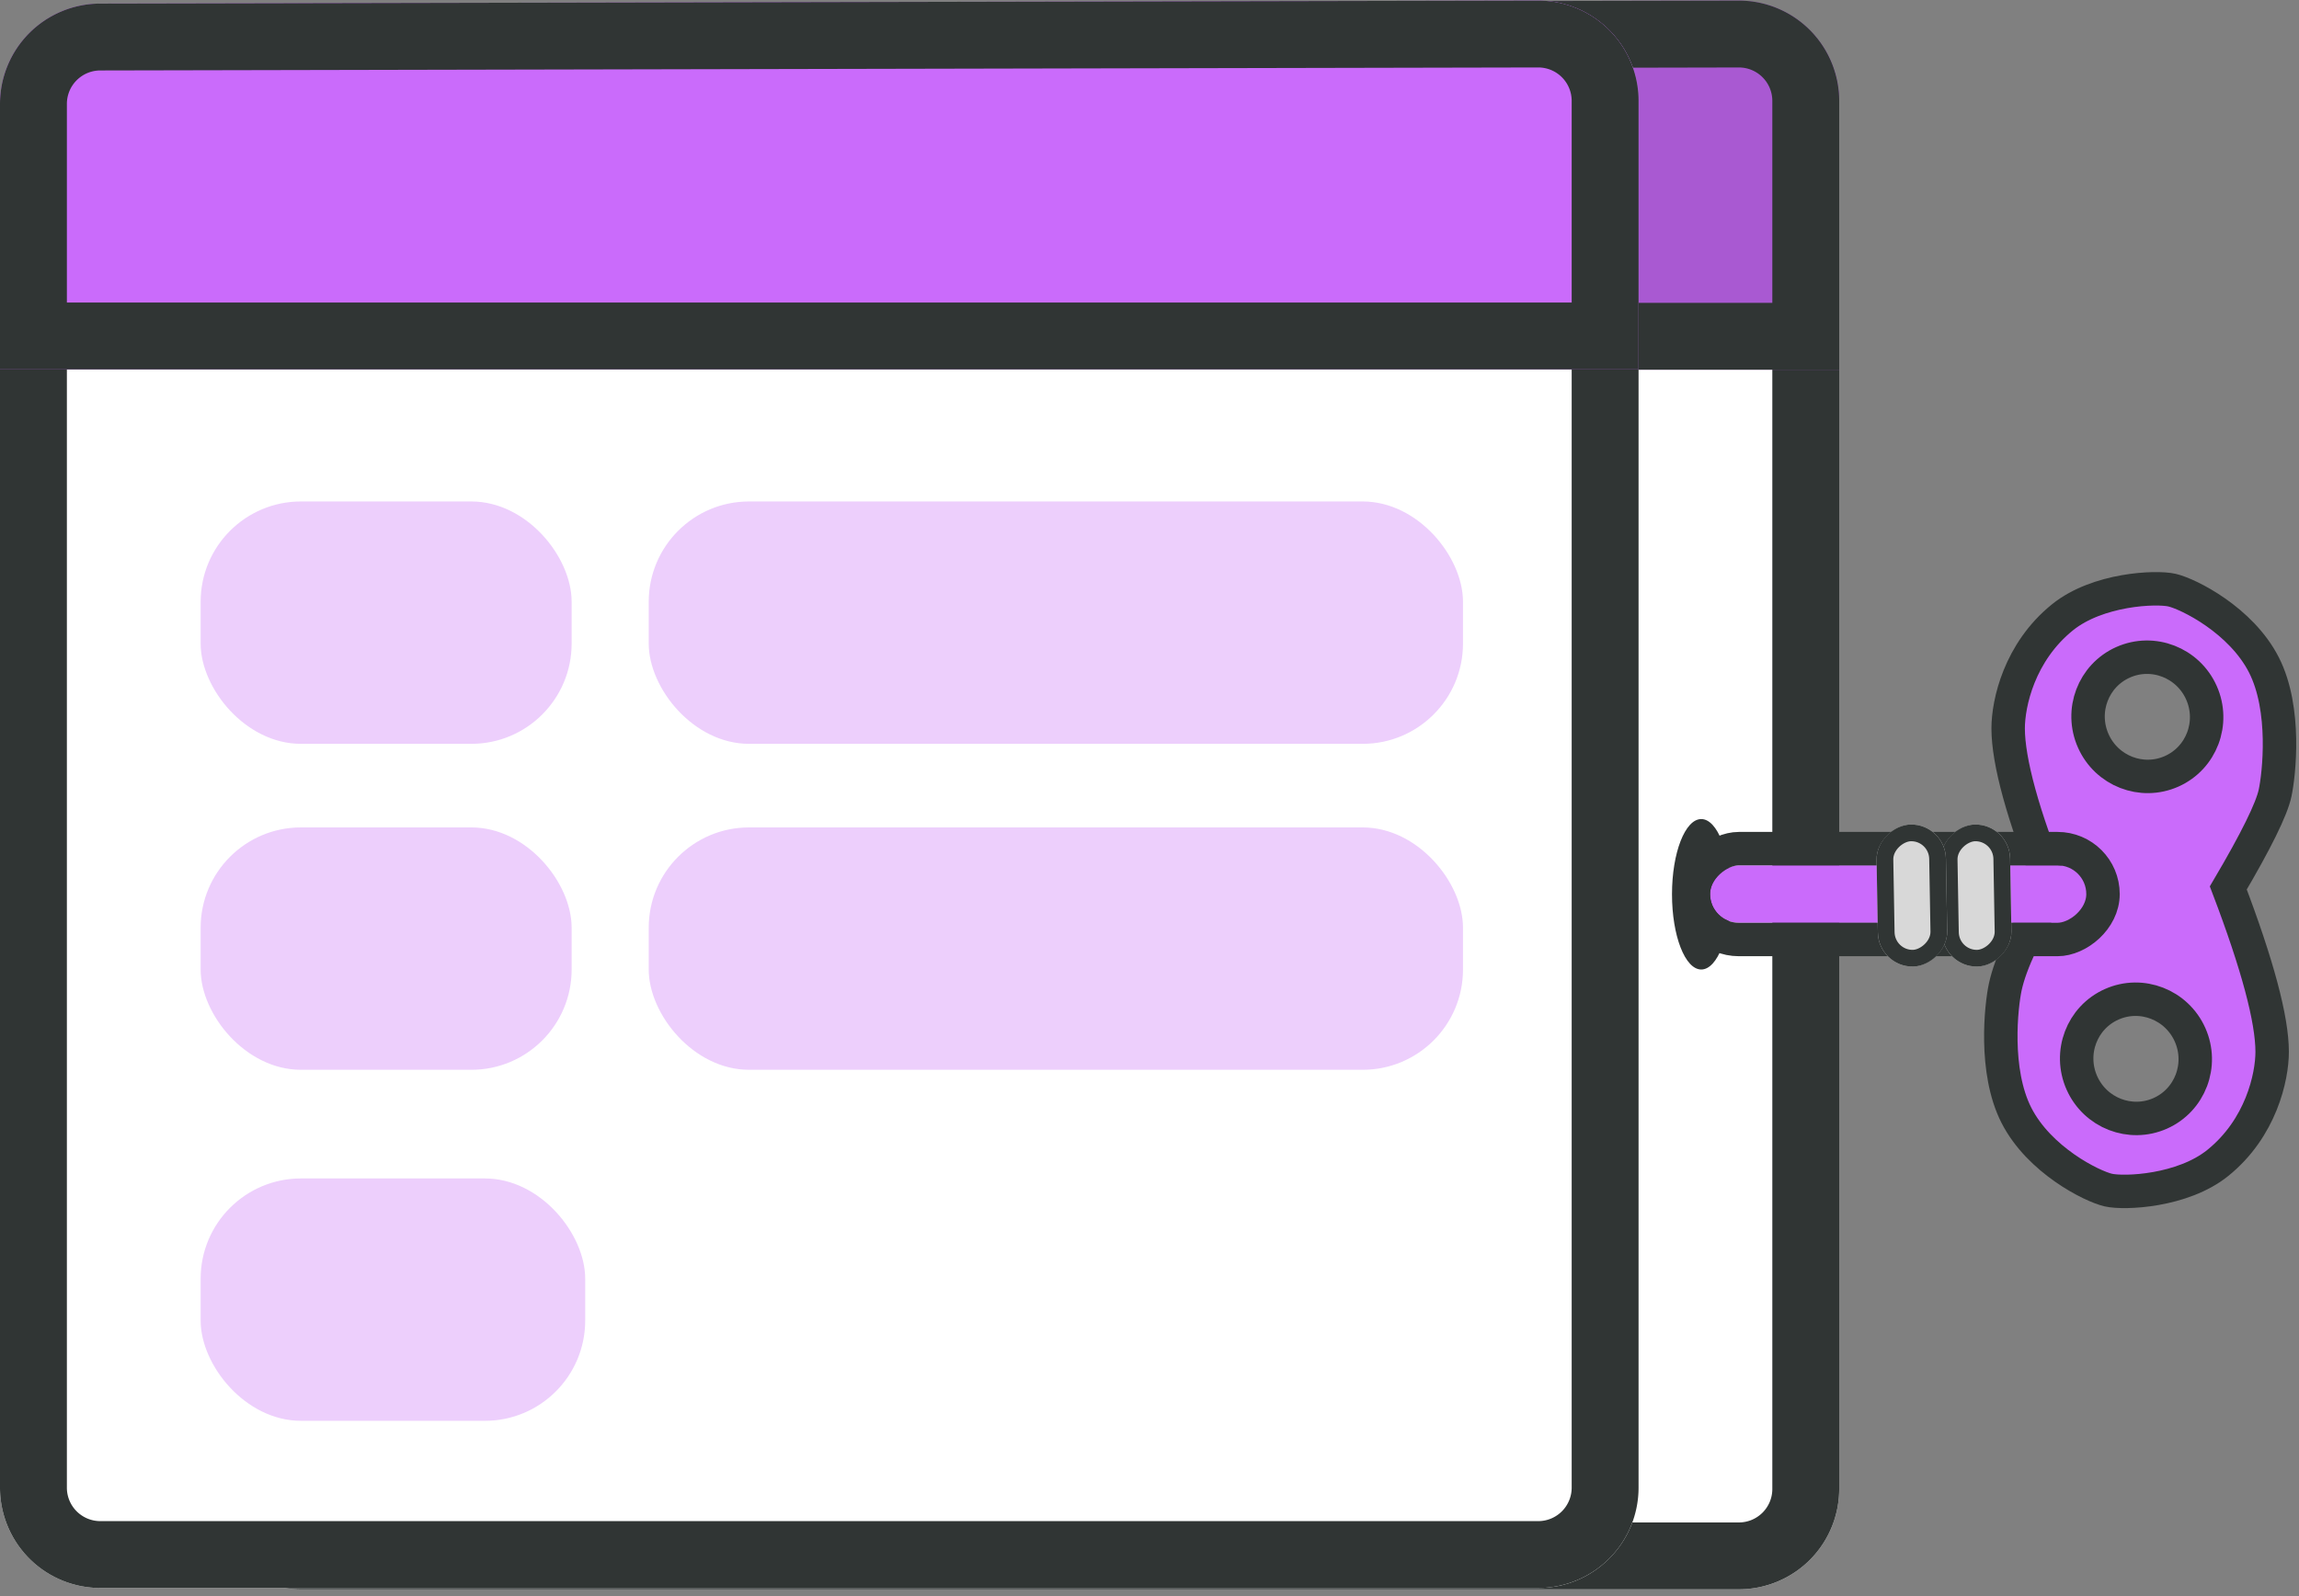 <svg width="275" height="191" xmlns="http://www.w3.org/2000/svg" xmlns:xlink="http://www.w3.org/1999/xlink"><rect width="100%" height="100%" fill="#808080" stroke="none"/><defs><path d="M11.892 1.658l172-1.55C190.519.048 195.94 5.372 196 11.999v166.16c0 6.627-5.373 12-12 12H12c-6.627 0-12-5.373-12-12V13.657c0-6.585 5.307-11.94 11.892-12z" id="a"/><path d="M11.975.432l172-.36C190.602.058 195.986 5.419 196 12.047v32.189H0V12.432C0 5.814 5.357.446 11.975.432z" id="b"/><path d="M11.892 1.656l172-1.549C190.519.047 195.94 5.372 196 12v166c0 6.627-5.373 12-12 12H12c-6.627 0-12-5.373-12-12V13.656c0-6.586 5.307-11.94 11.892-12z" id="c"/><path d="M11.975.432l172-.36C190.602.058 195.986 5.419 196 12.047v32.152H0V12.432C0 5.814 5.357.445 11.975.432z" id="d"/><rect id="e" x="10.584" y="-.797" width="6.87" height="45" rx="3.435"/><rect id="f" x="4.75" y="3.943" width="17" height="8.296" rx="4.148"/><rect id="g" x="1.263" y="10.787" width="17" height="8.296" rx="4.148"/></defs><g fill="none" fill-rule="evenodd"><g transform="translate(24)"><use fill="#FFF" xlink:href="#a"/><path stroke="#303534" stroke-width="8" d="M11.928 5.657a8 8 0 0 0-7.928 8v164.502a8 8 0 0 0 8 8h172a8 8 0 0 0 8-8V12.035a8 8 0 0 0-8.072-7.928l-172 1.55z"/></g><g transform="translate(24)"><use fill="#A959D2" xlink:href="#b"/><path stroke="#303534" stroke-width="8" d="M4 40.236h188V12.055a8 8 0 0 0-8.017-7.983l-172 .36a8 8 0 0 0-7.983 8v27.804z"/></g><use fill="#FFF" xlink:href="#c"/><path stroke="#303534" stroke-width="8" d="M11.928 5.656a8 8 0 0 0-7.928 8V178a8 8 0 0 0 8 8h172a8 8 0 0 0 8-8V12.035a8 8 0 0 0-8.072-7.928l-172 1.549z"/><use fill="#CA6BFB" xlink:href="#d"/><path stroke="#303534" stroke-width="8" d="M4 40.2h188V12.054a8 8 0 0 0-8.017-7.983l-172 .36a8 8 0 0 0-7.983 8v27.767z"/><ellipse fill="#303534" cx="203.5" cy="107" rx="3.5" ry="9"/><g transform="translate(24 60)" fill="#EDCFFC"><rect width="44.378" height="29" rx="12"/><rect x="53.599" width="97.401" height="29" rx="12"/></g><g transform="translate(24 99)" fill="#EDCFFC"><rect width="44.378" height="29" rx="12"/><rect x="53.599" width="97.401" height="29" rx="12"/></g><rect width="46" height="29" rx="12" transform="translate(24 141)" fill="#EDCFFC"/><path d="M271.789 125.845c.001 3.005-1.33 9.136-6.512 13.306-4.204 3.384-11.166 3.682-13.086 3.24-1.988-.459-8.263-3.592-10.993-8.945-2.711-5.316-1.806-13.141-1.34-15.325.623-2.922 2.505-6.872 5.645-11.85-3.542-8.695-5.29-15.23-5.292-19.116-.001-3.005 1.33-9.136 6.512-13.306 4.204-3.384 11.166-3.682 13.086-3.24 1.988.459 8.263 3.592 10.993 8.945 2.711 5.316 1.806 13.141 1.34 15.325-.416 1.948-2.282 5.735-5.599 11.361 3.496 9.184 5.244 15.72 5.246 19.605zm-21.397-37.199c1.604 3.603 5.8 5.234 9.373 3.643 3.573-1.59 5.169-5.8 3.565-9.403-1.604-3.603-5.8-5.234-9.373-3.643-3.573 1.59-5.169 5.8-3.565 9.403zm-1.362 40.923c1.604 3.602 5.8 5.233 9.373 3.643 3.573-1.59 5.169-5.8 3.565-9.404-1.604-3.602-5.8-5.233-9.373-3.643-3.573 1.59-5.169 5.8-3.565 9.404z" stroke="#303534" stroke-width="4" fill="#CA6BFB"/><g transform="rotate(90 77.902 170.857)"><use fill="#CA6BFB" xlink:href="#e"/><rect stroke="#303534" stroke-width="4" x="8.584" y="-2.797" width="10.87" height="49" rx="5.435"/></g><g transform="rotate(89 74.41 171.148)"><use fill="#D8D8D8" xlink:href="#f"/><rect stroke="#303534" stroke-width="2" x="5.75" y="4.943" width="15" height="6.296" rx="3.148"/></g><g transform="rotate(89 72.309 172.436)"><use fill="#D8D8D8" xlink:href="#g"/><rect stroke="#303534" stroke-width="2" x="2.263" y="11.787" width="15" height="6.296" rx="3.148"/></g></g></svg>